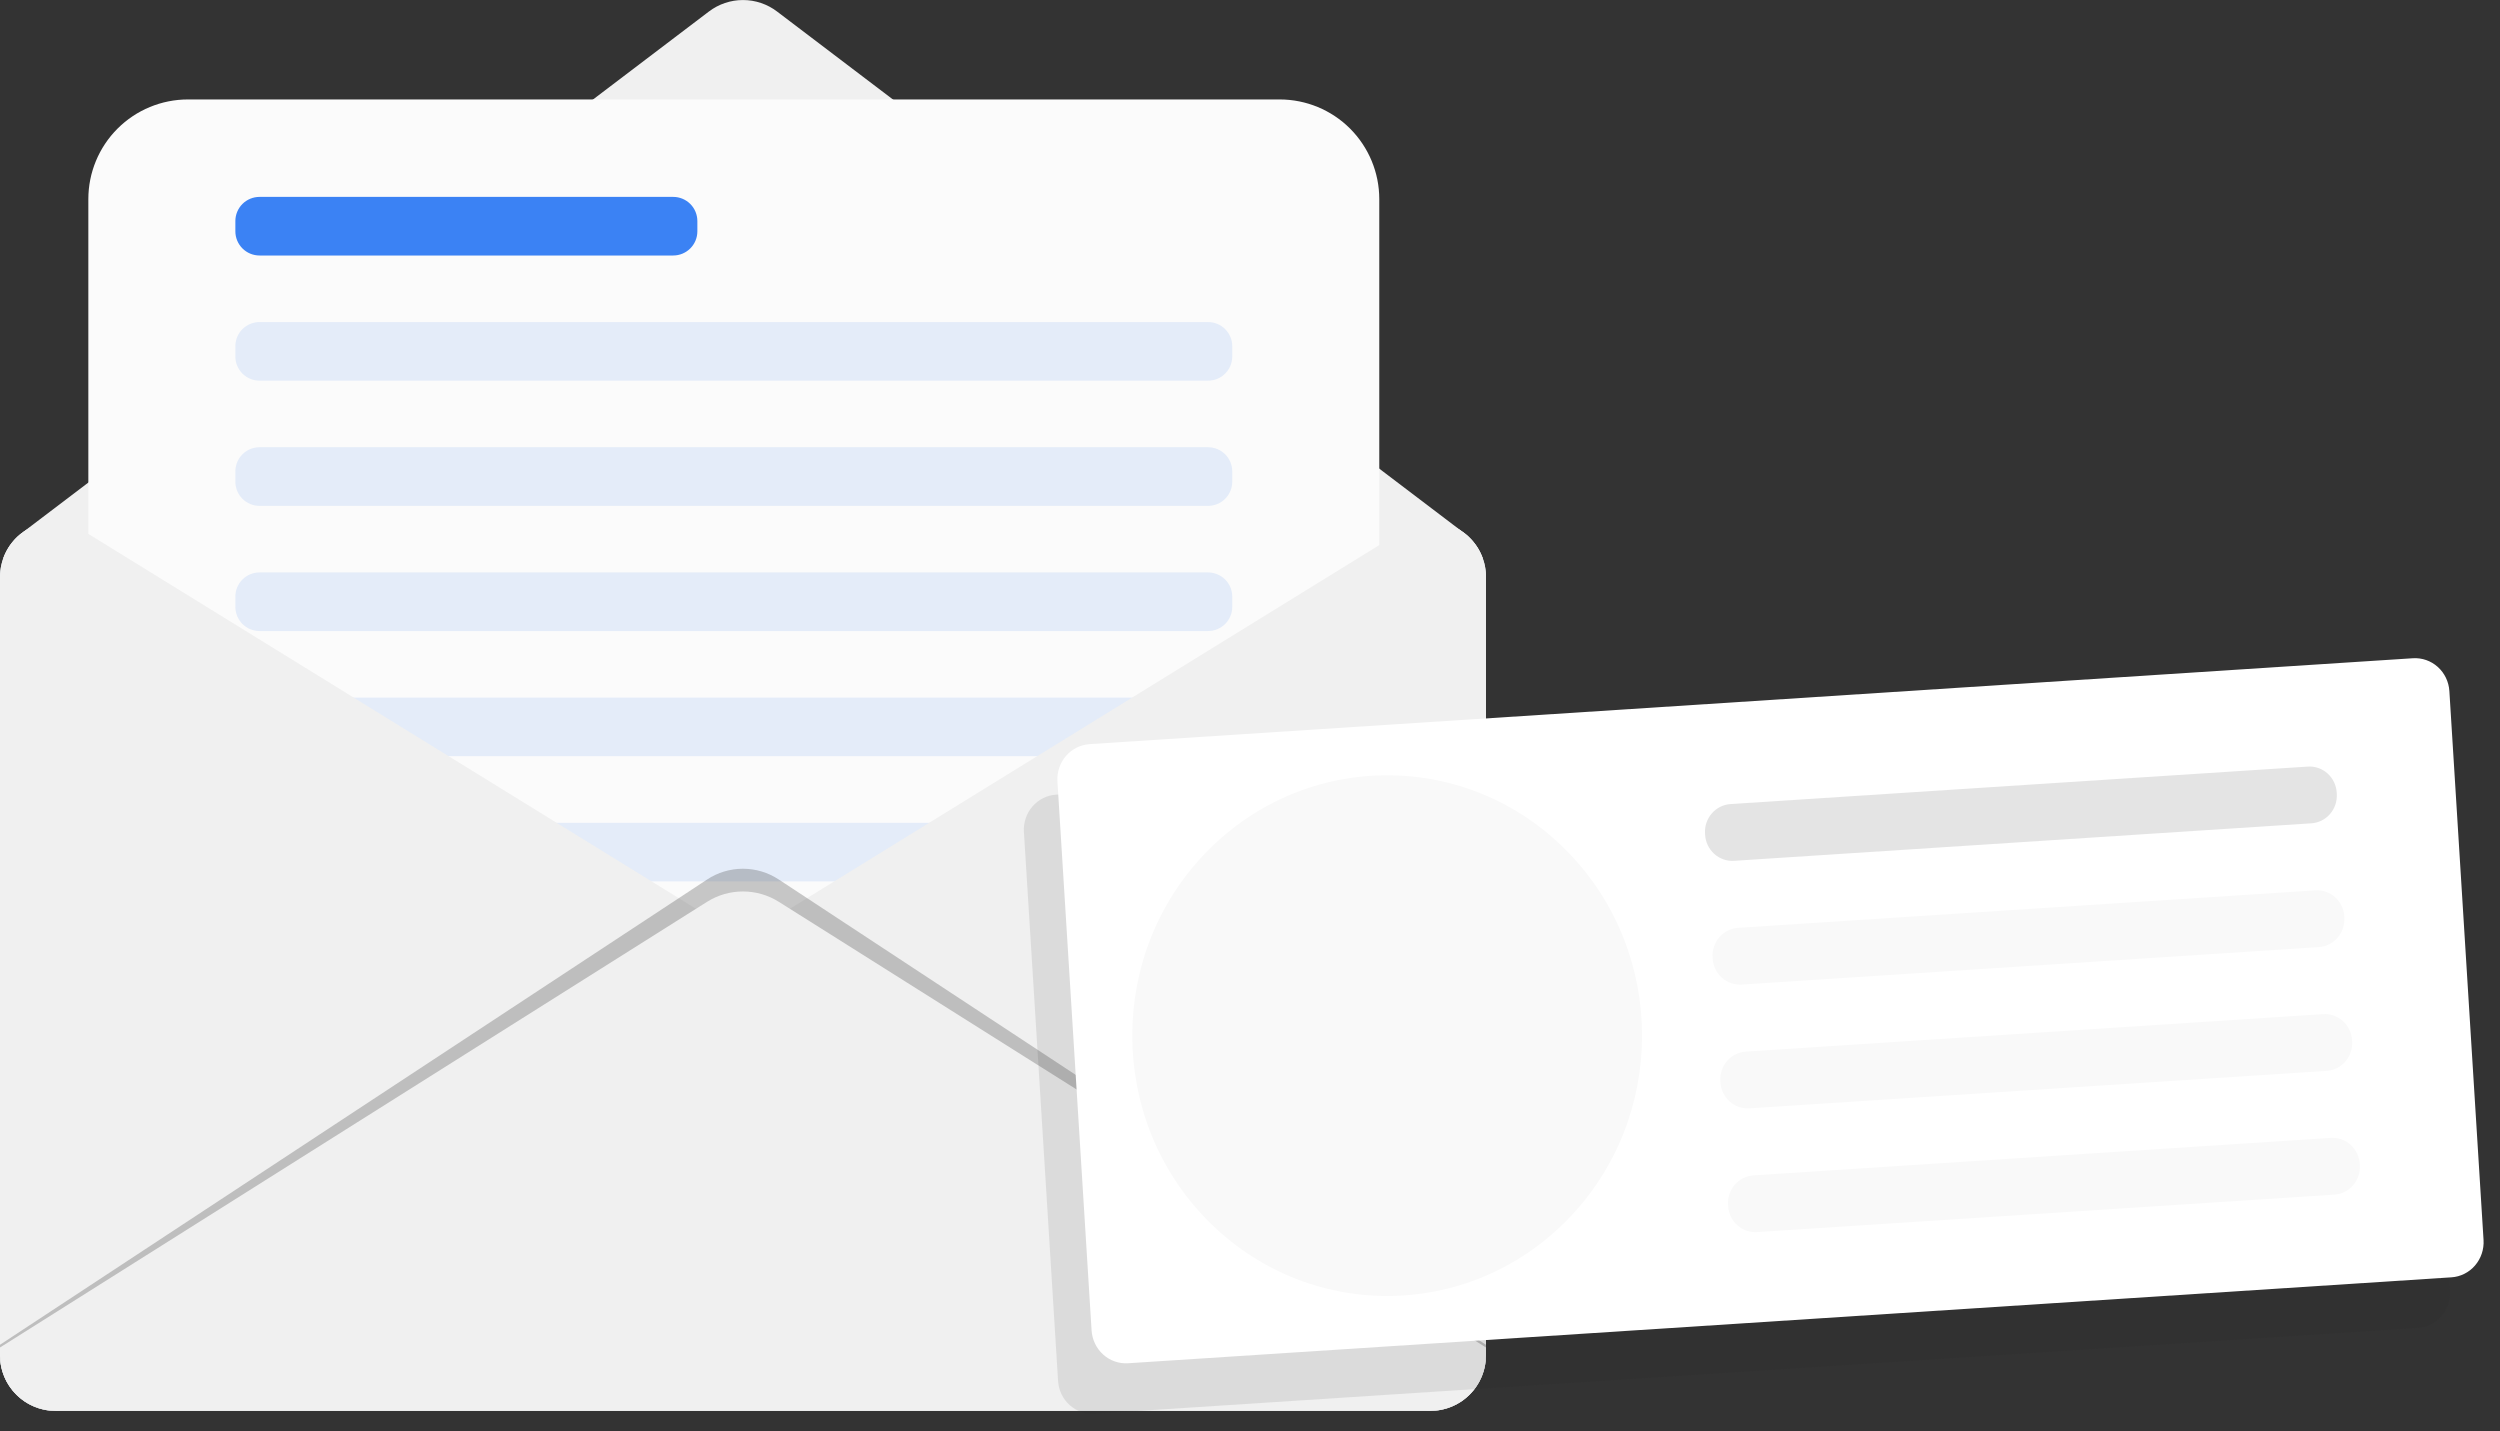 <svg width="145" height="83" viewBox="0 0 145 83" fill="none" xmlns="http://www.w3.org/2000/svg">
<rect x="0" y="0" width="145" height="83" fill="#333333" stroke="none"/>
<g clip-path="url(#clip0_4472_501)">
<path d="M86.185 33.477V78.605C86.185 78.66 86.183 78.715 86.18 78.774C86.18 78.8 86.177 78.826 86.175 78.852C86.174 78.877 86.173 78.903 86.169 78.928C86.169 78.939 86.167 78.949 86.167 78.959C86.164 78.978 86.162 78.993 86.159 79.009C86.156 79.048 86.149 79.087 86.143 79.126C86.138 79.166 86.13 79.202 86.123 79.239C86.119 79.257 86.115 79.276 86.11 79.294C86.109 79.308 86.107 79.322 86.102 79.336C86.098 79.354 86.094 79.373 86.088 79.391C86.081 79.425 86.07 79.459 86.062 79.49C86.062 79.496 86.06 79.503 86.057 79.508C86.039 79.566 86.023 79.623 86.002 79.677C86.002 79.678 86.002 79.68 86.002 79.681C86.001 79.682 86.001 79.684 86 79.685C85.989 79.713 85.979 79.742 85.968 79.769C85.958 79.796 85.947 79.818 85.939 79.842C85.936 79.849 85.934 79.856 85.932 79.863C85.9 79.933 85.869 80.007 85.832 80.074C85.822 80.095 85.809 80.121 85.796 80.144C85.783 80.168 85.769 80.189 85.756 80.212C85.743 80.236 85.733 80.257 85.717 80.278C85.691 80.322 85.662 80.367 85.633 80.408C85.614 80.437 85.596 80.461 85.58 80.487C85.536 80.544 85.496 80.602 85.447 80.656C85.413 80.698 85.379 80.737 85.345 80.773C85.311 80.81 85.275 80.849 85.238 80.886C85.222 80.904 85.204 80.919 85.186 80.938C85.17 80.953 85.154 80.967 85.136 80.98C85.118 80.999 85.097 81.017 85.076 81.035C85.071 81.04 85.063 81.046 85.058 81.051C85.008 81.093 84.956 81.135 84.903 81.177C84.898 81.181 84.892 81.185 84.888 81.191C84.846 81.22 84.804 81.251 84.761 81.279C84.746 81.29 84.732 81.3 84.719 81.308C84.696 81.324 84.673 81.34 84.649 81.351C84.631 81.364 84.611 81.375 84.591 81.385C84.571 81.398 84.549 81.411 84.528 81.421C84.382 81.505 84.228 81.575 84.068 81.632C84.058 81.635 84.05 81.64 84.04 81.643C84.029 81.645 84.016 81.651 84.006 81.653C83.969 81.666 83.933 81.679 83.893 81.69C83.828 81.71 83.763 81.726 83.697 81.742L83.596 81.766C83.574 81.77 83.552 81.774 83.53 81.776C83.504 81.781 83.475 81.786 83.449 81.791C83.444 81.791 83.441 81.791 83.439 81.794L83.373 81.802C83.363 81.802 83.352 81.805 83.342 81.805L83.284 81.812C83.274 81.812 83.263 81.815 83.25 81.815L83.13 81.823C83.073 81.826 83.015 81.828 82.957 81.828H3.227C3.17 81.828 3.112 81.826 3.055 81.823L2.934 81.815C2.89 81.812 2.845 81.807 2.801 81.799C2.776 81.797 2.75 81.794 2.725 81.789C2.662 81.781 2.599 81.768 2.54 81.755C2.522 81.752 2.504 81.748 2.487 81.742C2.422 81.726 2.357 81.71 2.291 81.69C2.252 81.677 2.215 81.666 2.179 81.653C2.005 81.592 1.835 81.518 1.673 81.431L1.555 81.36C1.511 81.334 1.467 81.305 1.424 81.276C1.167 81.102 0.935 80.891 0.737 80.651C0.69 80.596 0.645 80.538 0.604 80.479C0.459 80.279 0.339 80.064 0.246 79.836C0.225 79.783 0.204 79.726 0.183 79.671C0.162 79.616 0.146 79.559 0.128 79.502C0.109 79.446 0.097 79.387 0.083 79.33C0.07 79.273 0.06 79.222 0.049 79.168C0.047 79.16 0.047 79.15 0.044 79.142C0.036 79.089 0.029 79.034 0.023 78.982C0.021 78.978 0.02 78.974 0.021 78.969C0.016 78.927 0.013 78.888 0.01 78.846C0.003 78.765 3.25932e-06 78.684 3.25932e-06 78.6V33.477C-0.001 33.001 0.104 32.53 0.308 32.099C0.511 31.668 0.808 31.288 1.176 30.986C1.183 30.98 1.19 30.974 1.197 30.97L1.366 30.843C1.909 30.457 2.56 30.249 3.227 30.25H82.958C83.035 30.25 83.112 30.253 83.188 30.261C83.202 30.259 83.216 30.26 83.23 30.263C83.303 30.268 83.379 30.276 83.45 30.287C83.465 30.289 83.484 30.292 83.499 30.295C83.562 30.305 83.626 30.318 83.685 30.334C83.701 30.336 83.717 30.34 83.732 30.344C83.808 30.363 83.881 30.383 83.954 30.407C84.028 30.43 84.093 30.454 84.159 30.48C84.252 30.517 84.344 30.559 84.433 30.607C84.483 30.63 84.532 30.656 84.579 30.685C84.663 30.732 84.743 30.784 84.82 30.842C84.822 30.839 84.822 30.842 84.822 30.842L84.991 30.968C84.998 30.973 85.005 30.978 85.012 30.984C85.054 31.018 85.096 31.055 85.135 31.091C85.166 31.117 85.195 31.146 85.223 31.175C85.314 31.262 85.398 31.355 85.476 31.453C85.513 31.497 85.547 31.542 85.578 31.586C85.715 31.773 85.83 31.975 85.921 32.187C85.947 32.245 85.97 32.305 85.994 32.365C85.994 32.368 85.996 32.371 85.996 32.373C86.032 32.47 86.063 32.568 86.088 32.668C86.101 32.718 86.111 32.765 86.122 32.814C86.13 32.853 86.137 32.89 86.143 32.929C86.148 32.969 86.156 33.008 86.161 33.047C86.169 33.094 86.174 33.141 86.177 33.188C86.182 33.228 86.185 33.268 86.185 33.309C86.183 33.365 86.185 33.422 86.185 33.477Z" fill="#DFE5EA"/>
<path d="M85.992 32.372H0.193C0.39 31.83 0.73 31.35 1.176 30.984C1.182 30.978 1.189 30.973 1.197 30.968L1.365 30.841L41.115 0.669C41.684 0.236 42.379 0.002 43.093 0.002C43.808 0.002 44.502 0.236 45.071 0.669L84.819 30.841C84.821 30.839 84.821 30.841 84.821 30.841L84.99 30.968C84.997 30.973 85.004 30.978 85.011 30.984C85.053 31.018 85.095 31.054 85.134 31.091C85.165 31.117 85.194 31.146 85.222 31.175C85.313 31.262 85.397 31.355 85.475 31.453C85.512 31.497 85.546 31.541 85.577 31.586C85.714 31.773 85.829 31.974 85.92 32.187C85.946 32.245 85.969 32.305 85.993 32.365C85.989 32.367 85.992 32.37 85.992 32.372Z" fill="#F0F0F0"/>
<path d="M10.904 5.768H74.218C75.751 5.768 77.221 6.376 78.305 7.46C79.388 8.544 79.998 10.014 79.998 11.547V79.484H5.124V11.547C5.124 10.014 5.733 8.544 6.817 7.46C7.901 6.376 9.371 5.768 10.904 5.768Z" fill="#FBFBFB"/>
<path d="M15.052 18.68H70.069C70.253 18.68 70.435 18.716 70.605 18.786C70.775 18.857 70.93 18.96 71.06 19.09C71.19 19.22 71.294 19.375 71.364 19.545C71.435 19.715 71.471 19.897 71.471 20.081V20.677C71.471 21.049 71.323 21.405 71.06 21.668C70.798 21.931 70.441 22.078 70.07 22.078H15.052C14.68 22.078 14.324 21.931 14.061 21.668C13.799 21.405 13.651 21.049 13.651 20.677V20.081C13.651 19.709 13.799 19.353 14.061 19.09C14.324 18.827 14.68 18.68 15.052 18.68Z" fill="#E4ECF9"/>
<path d="M15.052 25.939H70.069C70.253 25.939 70.435 25.976 70.605 26.046C70.775 26.116 70.93 26.22 71.06 26.35C71.19 26.48 71.294 26.634 71.364 26.805C71.435 26.975 71.471 27.157 71.471 27.341V27.938C71.471 28.31 71.323 28.666 71.06 28.929C70.797 29.192 70.441 29.34 70.069 29.34H15.052C14.868 29.34 14.686 29.304 14.516 29.233C14.346 29.163 14.191 29.059 14.061 28.929C13.931 28.799 13.828 28.645 13.757 28.474C13.687 28.305 13.651 28.122 13.651 27.938V27.341C13.651 27.157 13.687 26.975 13.757 26.805C13.828 26.635 13.931 26.48 14.061 26.35C14.191 26.22 14.346 26.117 14.516 26.046C14.686 25.976 14.868 25.939 15.052 25.939Z" fill="#E4ECF9"/>
<path d="M15.052 33.201H70.069C70.253 33.201 70.435 33.237 70.605 33.308C70.775 33.378 70.93 33.481 71.06 33.611C71.19 33.742 71.294 33.896 71.364 34.066C71.435 34.236 71.471 34.419 71.471 34.603V35.199C71.471 35.57 71.323 35.927 71.06 36.189C70.798 36.452 70.441 36.6 70.07 36.6H15.052C14.68 36.6 14.324 36.452 14.061 36.189C13.799 35.927 13.651 35.57 13.651 35.199V34.603C13.651 34.419 13.687 34.236 13.757 34.066C13.828 33.896 13.931 33.742 14.061 33.612C14.191 33.482 14.346 33.378 14.516 33.308C14.686 33.237 14.868 33.201 15.052 33.201Z" fill="#E4ECF9"/>
<path d="M15.052 40.461H70.069C70.253 40.461 70.435 40.497 70.605 40.568C70.775 40.638 70.93 40.741 71.06 40.871C71.19 41.001 71.293 41.156 71.364 41.326C71.434 41.496 71.471 41.678 71.471 41.862V42.458C71.471 42.83 71.323 43.186 71.06 43.449C70.798 43.712 70.441 43.859 70.07 43.859H15.052C14.68 43.859 14.324 43.712 14.061 43.449C13.799 43.186 13.651 42.83 13.651 42.458V41.862C13.651 41.49 13.799 41.134 14.061 40.871C14.324 40.609 14.681 40.461 15.052 40.461Z" fill="#E4ECF9"/>
<path d="M70.069 47.723H15.052C14.278 47.723 13.651 48.35 13.651 49.124V49.72C13.651 50.494 14.278 51.121 15.052 51.121H70.069C70.843 51.121 71.47 50.494 71.47 49.72V49.124C71.47 48.35 70.843 47.723 70.069 47.723Z" fill="#E4ECF9"/>
<path d="M43.093 57.251V57.254C42.962 57.396 42.812 57.519 42.648 57.62L3.406 81.834H3.227C2.91 81.835 2.594 81.788 2.291 81.695L2.169 81.656C1.658 81.48 1.201 81.178 0.839 80.777C0.805 80.74 0.771 80.701 0.737 80.659C0.638 80.54 0.548 80.413 0.468 80.28C0.439 80.238 0.416 80.191 0.389 80.147C0.363 80.103 0.34 80.053 0.319 80.006C0.108 79.57 -0 79.091 3.25932e-06 78.607V33.477C-0.001 33.001 0.104 32.53 0.308 32.099C0.511 31.668 0.808 31.288 1.176 30.986C1.183 30.98 1.19 30.974 1.197 30.97L1.366 30.843C1.909 30.456 2.56 30.249 3.227 30.25H3.964L7.41 32.376L39.173 51.973L40.368 52.71L42.648 54.117C42.812 54.218 42.961 54.34 43.093 54.481V54.484C43.435 54.863 43.625 55.356 43.625 55.867C43.625 56.379 43.435 56.872 43.093 57.251Z" fill="#F0F0F0"/>
<path d="M86.185 33.477V78.605C86.185 78.659 86.183 78.714 86.18 78.773C86.18 78.799 86.178 78.825 86.175 78.852C86.175 78.877 86.173 78.902 86.17 78.927C86.17 78.938 86.167 78.948 86.167 78.959C86.165 78.977 86.162 78.993 86.159 79.008C86.156 79.047 86.149 79.087 86.144 79.126C86.138 79.165 86.13 79.202 86.123 79.238C86.123 79.243 86.12 79.251 86.12 79.257C86.117 79.269 86.114 79.281 86.11 79.293C86.109 79.308 86.107 79.322 86.102 79.335C86.099 79.354 86.094 79.372 86.089 79.39C86.081 79.424 86.073 79.455 86.062 79.49C86.062 79.496 86.06 79.502 86.058 79.508C86.041 79.565 86.023 79.623 86.002 79.676C86.002 79.678 86.002 79.679 86.002 79.68C86.001 79.682 86.001 79.683 86 79.684C85.989 79.713 85.982 79.739 85.969 79.769C85.956 79.798 85.95 79.815 85.939 79.841C85.937 79.848 85.934 79.855 85.932 79.862C85.9 79.933 85.869 80.006 85.832 80.073C85.822 80.094 85.809 80.12 85.796 80.144C85.783 80.168 85.77 80.188 85.757 80.212C85.743 80.236 85.733 80.257 85.717 80.277C85.691 80.322 85.663 80.366 85.633 80.408C85.615 80.437 85.597 80.46 85.58 80.487C85.536 80.546 85.492 80.601 85.447 80.655C85.413 80.697 85.379 80.736 85.345 80.773C85.311 80.809 85.275 80.849 85.238 80.885C85.223 80.903 85.204 80.919 85.186 80.938C85.171 80.953 85.154 80.967 85.136 80.98C85.118 80.998 85.097 81.016 85.076 81.035C85.071 81.04 85.063 81.045 85.058 81.05C85.008 81.093 84.956 81.135 84.904 81.177C84.898 81.18 84.893 81.185 84.888 81.19C84.846 81.219 84.804 81.25 84.762 81.279C84.746 81.289 84.733 81.3 84.719 81.308C84.696 81.323 84.673 81.339 84.649 81.35C84.631 81.363 84.612 81.374 84.591 81.384C84.571 81.397 84.549 81.41 84.529 81.421C84.382 81.504 84.228 81.575 84.068 81.632C84.058 81.634 84.048 81.64 84.04 81.642C84.032 81.645 84.016 81.65 84.006 81.653C83.969 81.666 83.933 81.679 83.894 81.689C83.828 81.71 83.763 81.726 83.698 81.742L83.596 81.765C83.574 81.77 83.552 81.773 83.53 81.775C83.504 81.781 83.475 81.786 83.449 81.791H83.441C83.418 81.794 83.394 81.799 83.373 81.801C83.363 81.801 83.353 81.804 83.342 81.804L83.284 81.812C83.274 81.812 83.263 81.814 83.251 81.814L83.13 81.823C83.073 81.825 83.015 81.828 82.958 81.828H82.78L43.537 57.614C43.373 57.514 43.224 57.39 43.095 57.248V57.245C42.752 56.867 42.562 56.374 42.562 55.862C42.562 55.351 42.752 54.858 43.095 54.479V54.481C43.224 54.338 43.373 54.215 43.537 54.115L45.812 52.708L47.007 51.971L78.773 32.372L82.219 30.246H82.958C83.035 30.246 83.112 30.249 83.188 30.257C83.202 30.255 83.216 30.256 83.23 30.259C83.304 30.264 83.379 30.272 83.45 30.283C83.465 30.285 83.484 30.288 83.499 30.291C83.562 30.301 83.626 30.314 83.685 30.33C83.701 30.332 83.717 30.336 83.732 30.34C83.808 30.359 83.881 30.379 83.955 30.403C84.028 30.427 84.093 30.45 84.159 30.476C84.252 30.513 84.344 30.555 84.433 30.603C84.483 30.626 84.532 30.652 84.579 30.681C84.663 30.728 84.743 30.78 84.82 30.838C84.822 30.835 84.822 30.838 84.822 30.838L84.991 30.964C84.998 30.969 85.005 30.974 85.012 30.98C85.054 31.014 85.096 31.051 85.135 31.087C85.166 31.113 85.195 31.142 85.224 31.172C85.314 31.258 85.398 31.351 85.476 31.449C85.513 31.494 85.547 31.538 85.578 31.582C85.715 31.769 85.83 31.971 85.921 32.183C85.947 32.241 85.97 32.301 85.994 32.361C85.994 32.364 85.996 32.367 85.996 32.369C86.032 32.466 86.063 32.564 86.088 32.664C86.101 32.714 86.111 32.761 86.122 32.81C86.13 32.85 86.138 32.886 86.143 32.925C86.148 32.965 86.156 33.004 86.161 33.043C86.169 33.09 86.174 33.137 86.177 33.184C86.182 33.224 86.185 33.264 86.185 33.305C86.183 33.364 86.185 33.422 86.185 33.477Z" fill="#F0F0F0"/>
<path opacity="0.29" d="M86.185 77.995V78.465C86.185 80.326 84.74 81.836 82.957 81.836H3.227C1.444 81.836 -0.001 80.327 -0.001 78.465V77.995L41.007 51.015C41.624 50.605 42.349 50.387 43.09 50.387C43.831 50.387 44.556 50.605 45.174 51.015L86.185 77.995Z" fill="#474747"/>
<path d="M86.185 78.155V78.604C86.185 79.46 85.845 80.282 85.24 80.887C84.634 81.493 83.813 81.833 82.957 81.833H3.227C2.371 81.833 1.55 81.493 0.945 80.887C0.339 80.282 -0.001 79.46 -0.001 78.604V78.155L41.007 52.307C41.63 51.914 42.353 51.705 43.09 51.705C43.828 51.705 44.55 51.914 45.174 52.307L86.185 78.155Z" fill="#F0F0F0"/>
<path d="M15.052 11.42H39.046C39.418 11.42 39.774 11.568 40.037 11.83C40.3 12.093 40.447 12.45 40.447 12.822V13.417C40.447 13.789 40.3 14.145 40.037 14.408C39.774 14.671 39.418 14.819 39.046 14.819H15.052C14.68 14.819 14.324 14.671 14.061 14.408C13.799 14.145 13.651 13.789 13.651 13.417V12.821C13.651 12.449 13.799 12.093 14.061 11.83C14.324 11.568 14.681 11.42 15.052 11.42Z" fill="#3B82F4"/>
</g>
<g clip-path="url(#clip1_4472_501)">
<path opacity="0.1" d="M140.119 43.007C140.084 42.469 139.843 41.966 139.447 41.61C139.05 41.254 138.532 41.072 138.005 41.105L61.246 46.09C60.72 46.125 60.228 46.372 59.879 46.777C59.531 47.181 59.353 47.711 59.386 48.249L61.368 80.099C61.402 80.637 61.644 81.139 62.04 81.496C62.436 81.852 62.954 82.034 63.481 82L140.239 77.016C140.766 76.981 141.258 76.734 141.607 76.329C141.956 75.925 142.133 75.395 142.101 74.857L140.119 43.007Z" fill="#232323"/>
<path d="M142.18 74.085L65.426 79.069C64.899 79.102 64.381 78.921 63.985 78.564C63.589 78.208 63.347 77.706 63.312 77.167L61.331 45.32C61.298 44.782 61.475 44.253 61.824 43.848C62.173 43.443 62.664 43.196 63.191 43.161L139.95 38.178C140.477 38.145 140.995 38.326 141.391 38.682C141.787 39.038 142.029 39.54 142.063 40.078L144.046 71.927C144.078 72.465 143.9 72.995 143.55 73.4C143.201 73.805 142.708 74.051 142.18 74.085Z" fill="white"/>
<path d="M134.063 47.752L100.567 49.928C100.151 49.953 99.741 49.809 99.428 49.528C99.115 49.246 98.924 48.849 98.896 48.424L98.891 48.344C98.865 47.919 99.006 47.501 99.282 47.181C99.557 46.861 99.946 46.665 100.362 46.636L133.859 44.462C134.275 44.436 134.685 44.58 134.998 44.861C135.311 45.143 135.502 45.54 135.53 45.965L135.535 46.046C135.56 46.471 135.42 46.889 135.144 47.209C134.868 47.529 134.48 47.724 134.063 47.752Z" fill="#E4E4E4"/>
<path d="M134.505 54.931L101.009 57.106C100.593 57.132 100.183 56.989 99.869 56.707C99.555 56.425 99.364 56.028 99.337 55.602L99.331 55.522C99.306 55.096 99.446 54.678 99.722 54.358C99.998 54.038 100.386 53.843 100.803 53.815L134.298 51.64C134.715 51.614 135.124 51.758 135.437 52.039C135.751 52.321 135.942 52.718 135.97 53.143V53.223C135.996 53.648 135.856 54.066 135.582 54.385C135.307 54.705 134.92 54.901 134.505 54.931Z" fill="#F9F9F9"/>
<path d="M134.952 62.11L101.456 64.285C101.04 64.311 100.63 64.167 100.317 63.886C100.004 63.604 99.812 63.208 99.784 62.782L99.78 62.702C99.754 62.276 99.895 61.858 100.171 61.538C100.446 61.218 100.835 61.022 101.251 60.994L134.747 58.819C135.163 58.794 135.573 58.937 135.886 59.219C136.199 59.501 136.391 59.897 136.419 60.322L136.423 60.403C136.449 60.828 136.308 61.247 136.032 61.567C135.757 61.886 135.368 62.082 134.952 62.11Z" fill="#F9F9F9"/>
<path d="M135.399 69.288L101.903 71.462C101.487 71.488 101.077 71.344 100.764 71.063C100.451 70.781 100.26 70.384 100.232 69.959L100.226 69.879C100.201 69.453 100.342 69.035 100.618 68.715C100.894 68.395 101.283 68.2 101.699 68.172L135.194 65.997C135.612 65.971 136.022 66.115 136.335 66.397C136.648 66.68 136.839 67.078 136.866 67.504L136.871 67.585C136.895 68.009 136.754 68.427 136.478 68.746C136.203 69.064 135.815 69.259 135.399 69.288Z" fill="#F9F9F9"/>
<path d="M90.909 70.744C96.683 64.847 96.683 55.286 90.909 49.389C85.136 43.492 75.775 43.492 70.002 49.389C64.228 55.286 64.228 64.847 70.002 70.744C75.775 76.641 85.136 76.641 90.909 70.744Z" fill="#F9F9F9"/>
</g>
<defs>
<clipPath id="clip0_4472_501">
<rect width="86.185" height="81.833" fill="white"/>
</clipPath>
<clipPath id="clip1_4472_501">
<rect width="84.665" height="43.828" fill="white" transform="translate(59.381 38.174)"/>
</clipPath>
</defs>
</svg>

